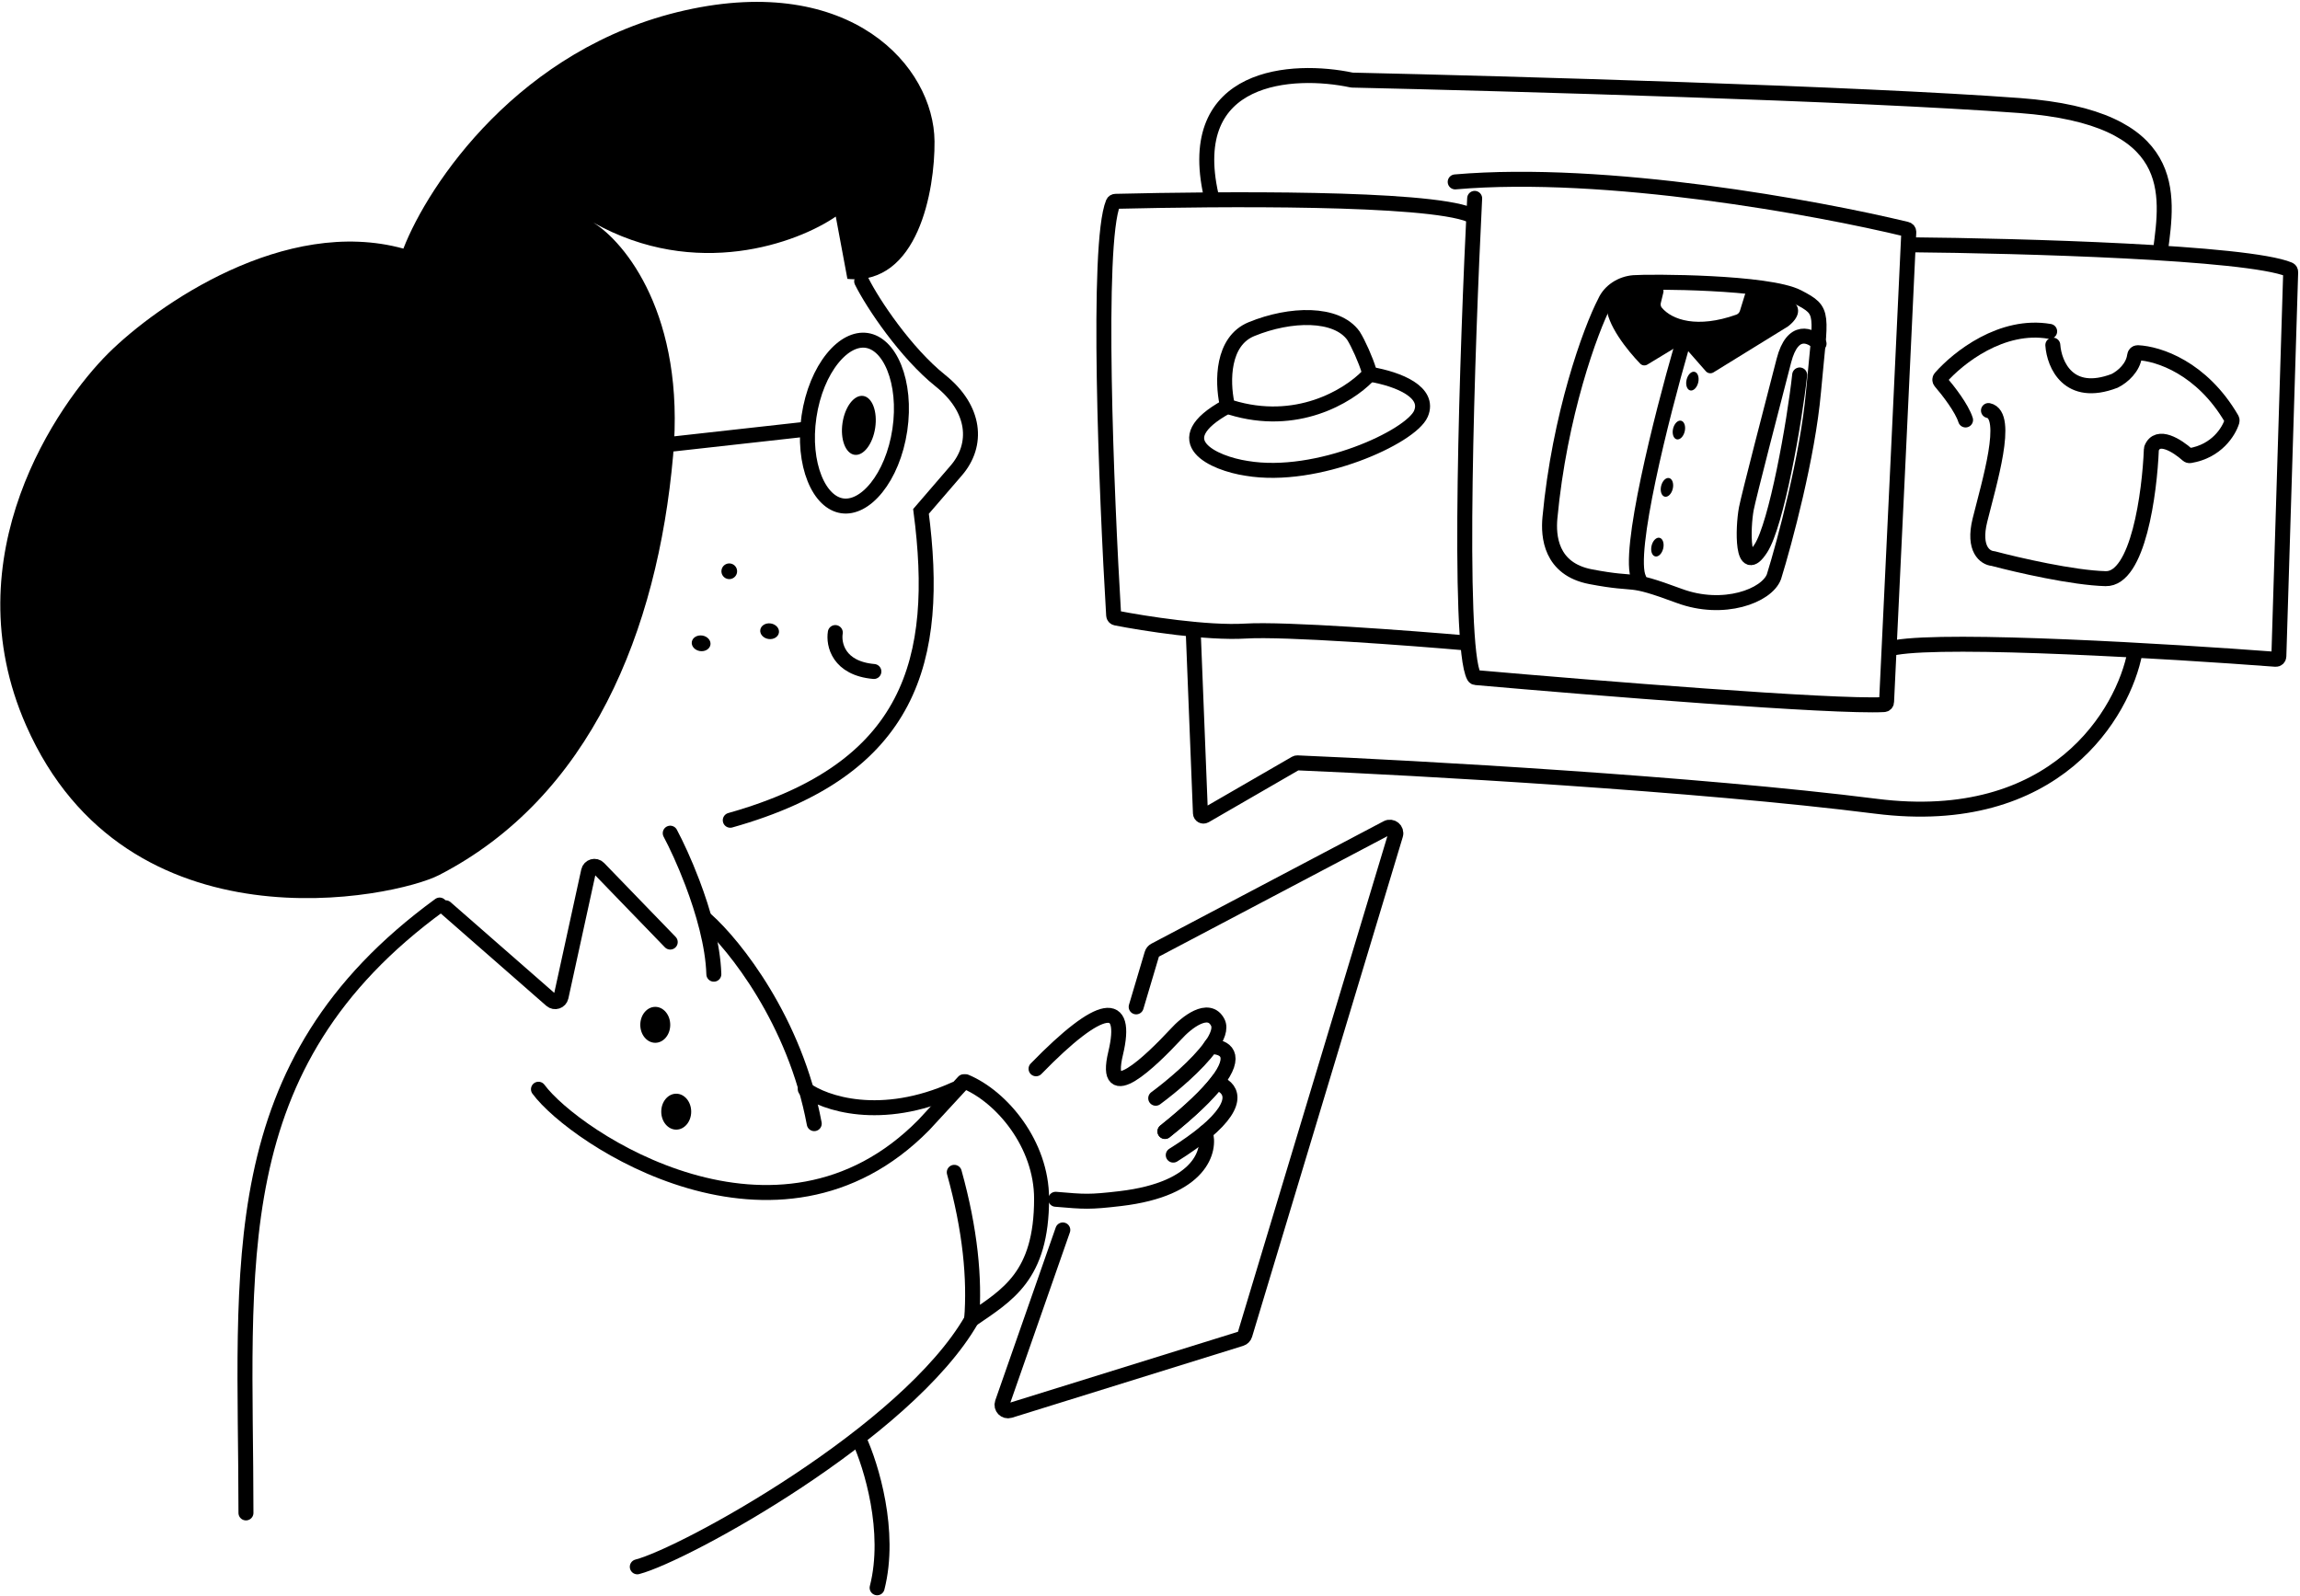 <svg width="768" height="533" viewBox="0 0 768 533" fill="none" xmlns="http://www.w3.org/2000/svg">
<path d="M656.327 140.247C655.101 136.334 650.557 130.461 647.972 127.461C647.65 127.087 647.639 126.535 647.965 126.163C653.83 119.457 668.422 107.902 684.408 110.666" stroke="black" stroke-width="5" stroke-linecap="round"/>
<path d="M685.465 115.247C685.913 121.69 690.671 133.099 706.118 127.182C708.914 125.782 712.284 122.714 712.774 118.749C712.841 118.208 713.265 117.758 713.81 117.783C720.737 118.094 735.223 122.8 745.201 139.935C745.333 140.162 745.373 140.434 745.296 140.685C744.217 144.169 740.132 150.701 731.275 152.156C730.977 152.205 730.673 152.108 730.448 151.907C727.051 148.861 720.45 144.632 718.433 149.724C718.394 149.821 718.373 149.924 718.369 150.028C717.788 164.646 713.938 193.513 703.096 193.245C692.256 192.977 673.628 188.682 665.575 186.545C665.513 186.528 665.454 186.519 665.39 186.513C662.914 186.281 658.732 183.438 661.119 173.745C664.142 161.474 671.194 138.612 663.974 137.1" stroke="black" stroke-width="5" stroke-linecap="round"/>
<path d="M561.408 116.247C554.984 138.473 543.158 184.991 547.248 193.247" stroke="black" stroke-width="5" stroke-linecap="round"/>
<path d="M550.095 121.739L560.108 115.672C560.937 115.169 562.007 115.334 562.647 116.062L569.601 123.978C570.245 124.71 571.324 124.872 572.154 124.36L597.046 109.001C601.035 105.907 600.969 103.1 599.44 101.266C596.841 98.149 589.496 96.971 584.479 96.976C583.64 96.977 582.918 97.544 582.67 98.346L580.979 103.812C580.796 104.402 580.348 104.878 579.766 105.085C566.69 109.74 558.294 106.812 554.892 102.744C554.531 102.312 554.436 101.727 554.569 101.179L555.413 97.699C555.7 96.518 554.878 95.356 553.664 95.3C546.8 94.981 536.408 95.96 536.408 102.039C536.408 108.29 543.359 116.976 547.687 121.449C548.32 122.102 549.317 122.21 550.095 121.739Z" fill="black"/>
<path d="M517.537 172.958C520.737 138.647 531.005 110.295 535.939 100.809C537.539 97.201 541.38 94.716 545.54 94.395C550.741 93.995 590.492 94.054 600.347 99.205C609.548 104.015 607.948 104.015 605.548 130.871C603.627 152.355 595.946 180.975 592.346 192.599C589.946 199.012 575.464 204.463 560.742 199.012C542.34 192.198 547.94 195.805 531.138 192.599C517.697 190.034 516.976 178.971 517.537 172.958Z" stroke="black" stroke-width="5"/>
<path d="M607.408 114.764C604.71 111.949 598.586 109.135 595.673 120.394C592.031 134.468 583.873 165.903 583.127 169.855C581.913 176.289 581.509 193.178 587.984 183.125C593.163 175.083 599.18 141.304 600.933 125.219" stroke="black" stroke-width="5" stroke-linecap="round"/>
<ellipse cx="565.114" cy="127.278" rx="1.996" ry="3.192" transform="rotate(13.259 565.114 127.278)" fill="black"/>
<ellipse cx="560.606" cy="143.61" rx="1.996" ry="3.192" transform="rotate(13.259 560.606 143.61)" fill="black"/>
<ellipse cx="556.616" cy="162.761" rx="1.996" ry="3.192" transform="rotate(13.259 556.616 162.761)" fill="black"/>
<ellipse cx="553.425" cy="182.71" rx="1.996" ry="3.192" transform="rotate(13.259 553.425 182.71)" fill="black"/>
<path d="M417.899 109.91C407.988 113.968 408.187 127.46 409.678 134.647C409.818 135.32 410.324 135.856 410.981 136.058C432.893 142.8 450.052 132.406 456.682 125.628C457.14 125.159 457.309 124.487 457.124 123.858C456.071 120.3 453.531 114.618 451.921 112.093C446.277 104.273 430.935 104.573 417.899 109.91Z" stroke="black" stroke-width="5" stroke-linecap="round"/>
<path d="M457.552 124.993C467.29 126.662 477.525 131.027 474.463 138.17C471.169 145.857 439.875 160.386 416.269 156.407C405.359 154.768 388.593 147.319 409.676 135.754" stroke="black" stroke-width="5" stroke-linecap="round"/>
<path d="M379.384 336.246L384.644 318.553C384.798 318.037 385.153 317.605 385.629 317.354L463.157 276.475C464.727 275.647 466.517 277.122 466.005 278.821L415.691 445.729C415.499 446.365 415.004 446.864 414.37 447.062L337.177 471.067C335.608 471.555 334.153 470.048 334.695 468.497L354.884 410.746" stroke="black" stroke-width="5" stroke-linecap="round"/>
<path d="M224.756 152.177C228.907 105.352 208.641 80.723 197.989 74.261C232.447 93.681 266.405 81.06 279.076 72.322L282.959 93.129C306.568 95.51 312.191 63.508 312.052 47.208C311.837 22.061 284.018 -8.989 228.678 3.462C173.339 15.914 142.967 61.691 134.698 83.023C95.076 72.13 52.513 101.776 36.184 117.961C19.3 134.761 -16.247 185.55 8.714 242.258C42.391 318.766 131.971 299.767 146.593 292.242C197.114 266.24 219.567 210.709 224.756 152.177Z" fill="black"/>
<path d="M300.471 143.548C299.294 151.496 296.352 158.291 292.677 162.86C288.96 167.482 284.846 169.457 281.213 168.919C277.581 168.381 274.216 165.298 271.999 159.796C269.807 154.358 268.961 147.003 270.139 139.055C271.316 131.107 274.258 124.312 277.933 119.743C281.65 115.121 285.764 113.146 289.397 113.684C293.029 114.222 296.394 117.305 298.611 122.807C300.803 128.245 301.649 135.6 300.471 143.548Z" stroke="black" stroke-width="5"/>
<path d="M285.328 151.879C288.343 152.326 291.439 148.288 292.243 142.861C293.047 137.434 291.255 132.673 288.24 132.226C285.225 131.779 282.129 135.817 281.325 141.244C280.521 146.671 282.313 151.432 285.328 151.879Z" fill="black"/>
<path d="M224.894 148.257L269.145 143.331" stroke="black" stroke-width="5" stroke-linecap="round"/>
<path d="M287.721 93.946C291.459 101.472 302.488 117.917 314.004 127.122C325.782 136.536 326.777 148.536 319.257 157.182L307.535 170.784C314.004 220.249 304.473 256.877 243.847 273.928" stroke="black" stroke-width="5" stroke-linecap="round"/>
<path d="M243.128 193.373C244.56 193.585 245.894 192.596 246.106 191.163C246.318 189.731 245.329 188.397 243.896 188.185C242.464 187.973 241.13 188.962 240.918 190.395C240.706 191.827 241.695 193.161 243.128 193.373Z" fill="black"/>
<path d="M233.732 217.429C235.451 217.684 237.017 216.729 237.229 215.297C237.442 213.864 236.22 212.496 234.501 212.241C232.782 211.987 231.216 212.942 231.004 214.374C230.792 215.807 232.013 217.175 233.732 217.429Z" fill="black"/>
<path d="M256.598 213.395C258.317 213.65 259.882 212.695 260.095 211.262C260.307 209.83 259.085 208.462 257.366 208.207C255.647 207.953 254.081 208.907 253.869 210.34C253.657 211.773 254.878 213.141 256.598 213.395Z" fill="black"/>
<path d="M146.8 302.246C73.338 355.833 82.128 422.659 82.128 505.246" stroke="black" stroke-width="5" stroke-linecap="round"/>
<path d="M148.8 303.155L184.068 334.017C185.213 335.019 187.013 334.426 187.339 332.939L196.533 290.891C196.874 289.332 198.814 288.781 199.924 289.928L223.8 314.61" stroke="black" stroke-width="5" stroke-linecap="round"/>
<path d="M223.8 278.246C225.757 281.912 228.561 287.869 231.188 294.792C234.795 304.294 238.068 315.618 238.361 325.337" stroke="black" stroke-width="5" stroke-linecap="round"/>
<path d="M179.8 363.756C191.845 380.071 259.675 425.252 308.488 375.679L321.8 361.246" stroke="black" stroke-width="5" stroke-linecap="round"/>
<path d="M212.8 523.246C228.471 519.194 302.8 478.491 324.449 440.67" stroke="black" stroke-width="5" stroke-linecap="round"/>
<path d="M318.644 391.503C324.013 410.776 325.524 427.045 324.448 440.67C336.391 432.476 347.799 426.172 347.799 400.328C347.799 382.048 334.489 366.289 322.447 361.246" stroke="black" stroke-width="5" stroke-linecap="round"/>
<path d="M218.8 348.246C221.562 348.246 223.8 345.56 223.8 342.246C223.8 338.932 221.562 336.246 218.8 336.246C216.039 336.246 213.8 338.932 213.8 342.246C213.8 345.56 216.039 348.246 218.8 348.246Z" fill="black"/>
<path d="M225.8 377.246C228.562 377.246 230.8 374.56 230.8 371.246C230.8 367.932 228.562 365.246 225.8 365.246C223.039 365.246 220.8 367.932 220.8 371.246C220.8 374.56 223.039 377.246 225.8 377.246Z" fill="black"/>
<path d="M278.919 211.246C278.275 215.146 279.95 223.206 291.801 224.246" stroke="black" stroke-width="5" stroke-linecap="round"/>
<path d="M286.884 480.746C290.884 489.413 297.684 511.446 292.884 530.246" stroke="black" stroke-width="5" stroke-linecap="round"/>
<path d="M235.884 307.246C245.217 315.58 265.484 340.846 271.884 375.246" stroke="black" stroke-width="5" stroke-linecap="round"/>
<path d="M268.884 363.746C275.217 368.413 294.084 374.946 318.884 363.746" stroke="black" stroke-width="5" stroke-linecap="round"/>
<path d="M404.208 349.581C406.51 346.368 407.666 343.443 406.617 341.423C403.566 335.551 396.063 341.578 392.693 345.326C384.306 354.343 368.164 370.016 372.515 351.778C376.865 333.539 367.612 334.662 345.945 356.925" stroke="black" stroke-width="5" stroke-linecap="round"/>
<path d="M402.448 378.177C404.303 383.881 401.327 397.083 374.053 400.282C363.734 401.492 362.183 401.322 352.498 400.505" stroke="black" stroke-width="5" stroke-linecap="round"/>
<path d="M385.908 366.765C391.267 362.816 399.814 355.647 404.201 349.523C408.965 349.468 413.578 352.153 406.226 361.537C403.043 365.6 397.617 370.918 388.989 377.814" stroke="black" stroke-width="5" stroke-linecap="round"/>
<path d="M388.998 377.872C397.626 370.976 403.052 365.658 406.235 361.595C410.78 362.876 414.869 367.831 402.449 378.177C399.733 380.439 396.227 382.96 391.764 385.756" stroke="black" stroke-width="5" stroke-linecap="round"/>
<path d="M492.408 66.247C489.938 115.642 486.493 215.787 492.195 225.915C492.334 226.163 492.557 226.26 492.84 226.285C531.982 229.734 612.308 236.212 629.078 235.302C629.58 235.275 629.925 234.894 629.949 234.392C631.946 192.607 636.133 104.699 637.372 77.529C637.394 77.052 637.097 76.67 636.632 76.558C606.833 69.351 536.266 56.385 485.908 60.747" stroke="black" stroke-width="5" stroke-linecap="round"/>
<path d="M637.908 81.747C674.558 82.075 750.362 84.187 764.353 89.999C764.717 90.15 764.9 90.501 764.888 90.895L760.94 219.201C760.922 219.771 760.457 220.212 759.888 220.169C724.48 217.494 651.131 213.077 632.908 216.247" stroke="black" stroke-width="5" stroke-linecap="round"/>
<path d="M489.908 214.746C470.741 213.08 429.108 209.946 415.908 210.746C403.056 211.525 382.211 208.26 372.659 206.395C372.214 206.308 371.89 205.95 371.863 205.497C369.399 164.433 366.034 81.391 371.678 67.754C371.82 67.412 372.125 67.241 372.495 67.232C407.192 66.406 476.191 65.78 490.908 71.747" stroke="black" stroke-width="5" stroke-linecap="round"/>
<path d="M398.408 210.247L400.842 271.591C400.872 272.343 401.69 272.794 402.342 272.418L432.656 254.892C432.82 254.797 432.998 254.75 433.188 254.758C472.85 256.438 566.549 261.664 626.408 269.247C686.408 276.847 709.074 238.08 712.908 217.747" stroke="black" stroke-width="5" stroke-linecap="round"/>
<path d="M721.408 83.747C723.908 64.747 728.007 39.247 674.407 35.247C620.838 31.249 503.543 27.917 451.498 26.749C451.435 26.747 451.378 26.741 451.317 26.727C431.794 22.586 395.221 24.509 404.407 65.247" stroke="black" stroke-width="5" stroke-linecap="round"/>
</svg>
